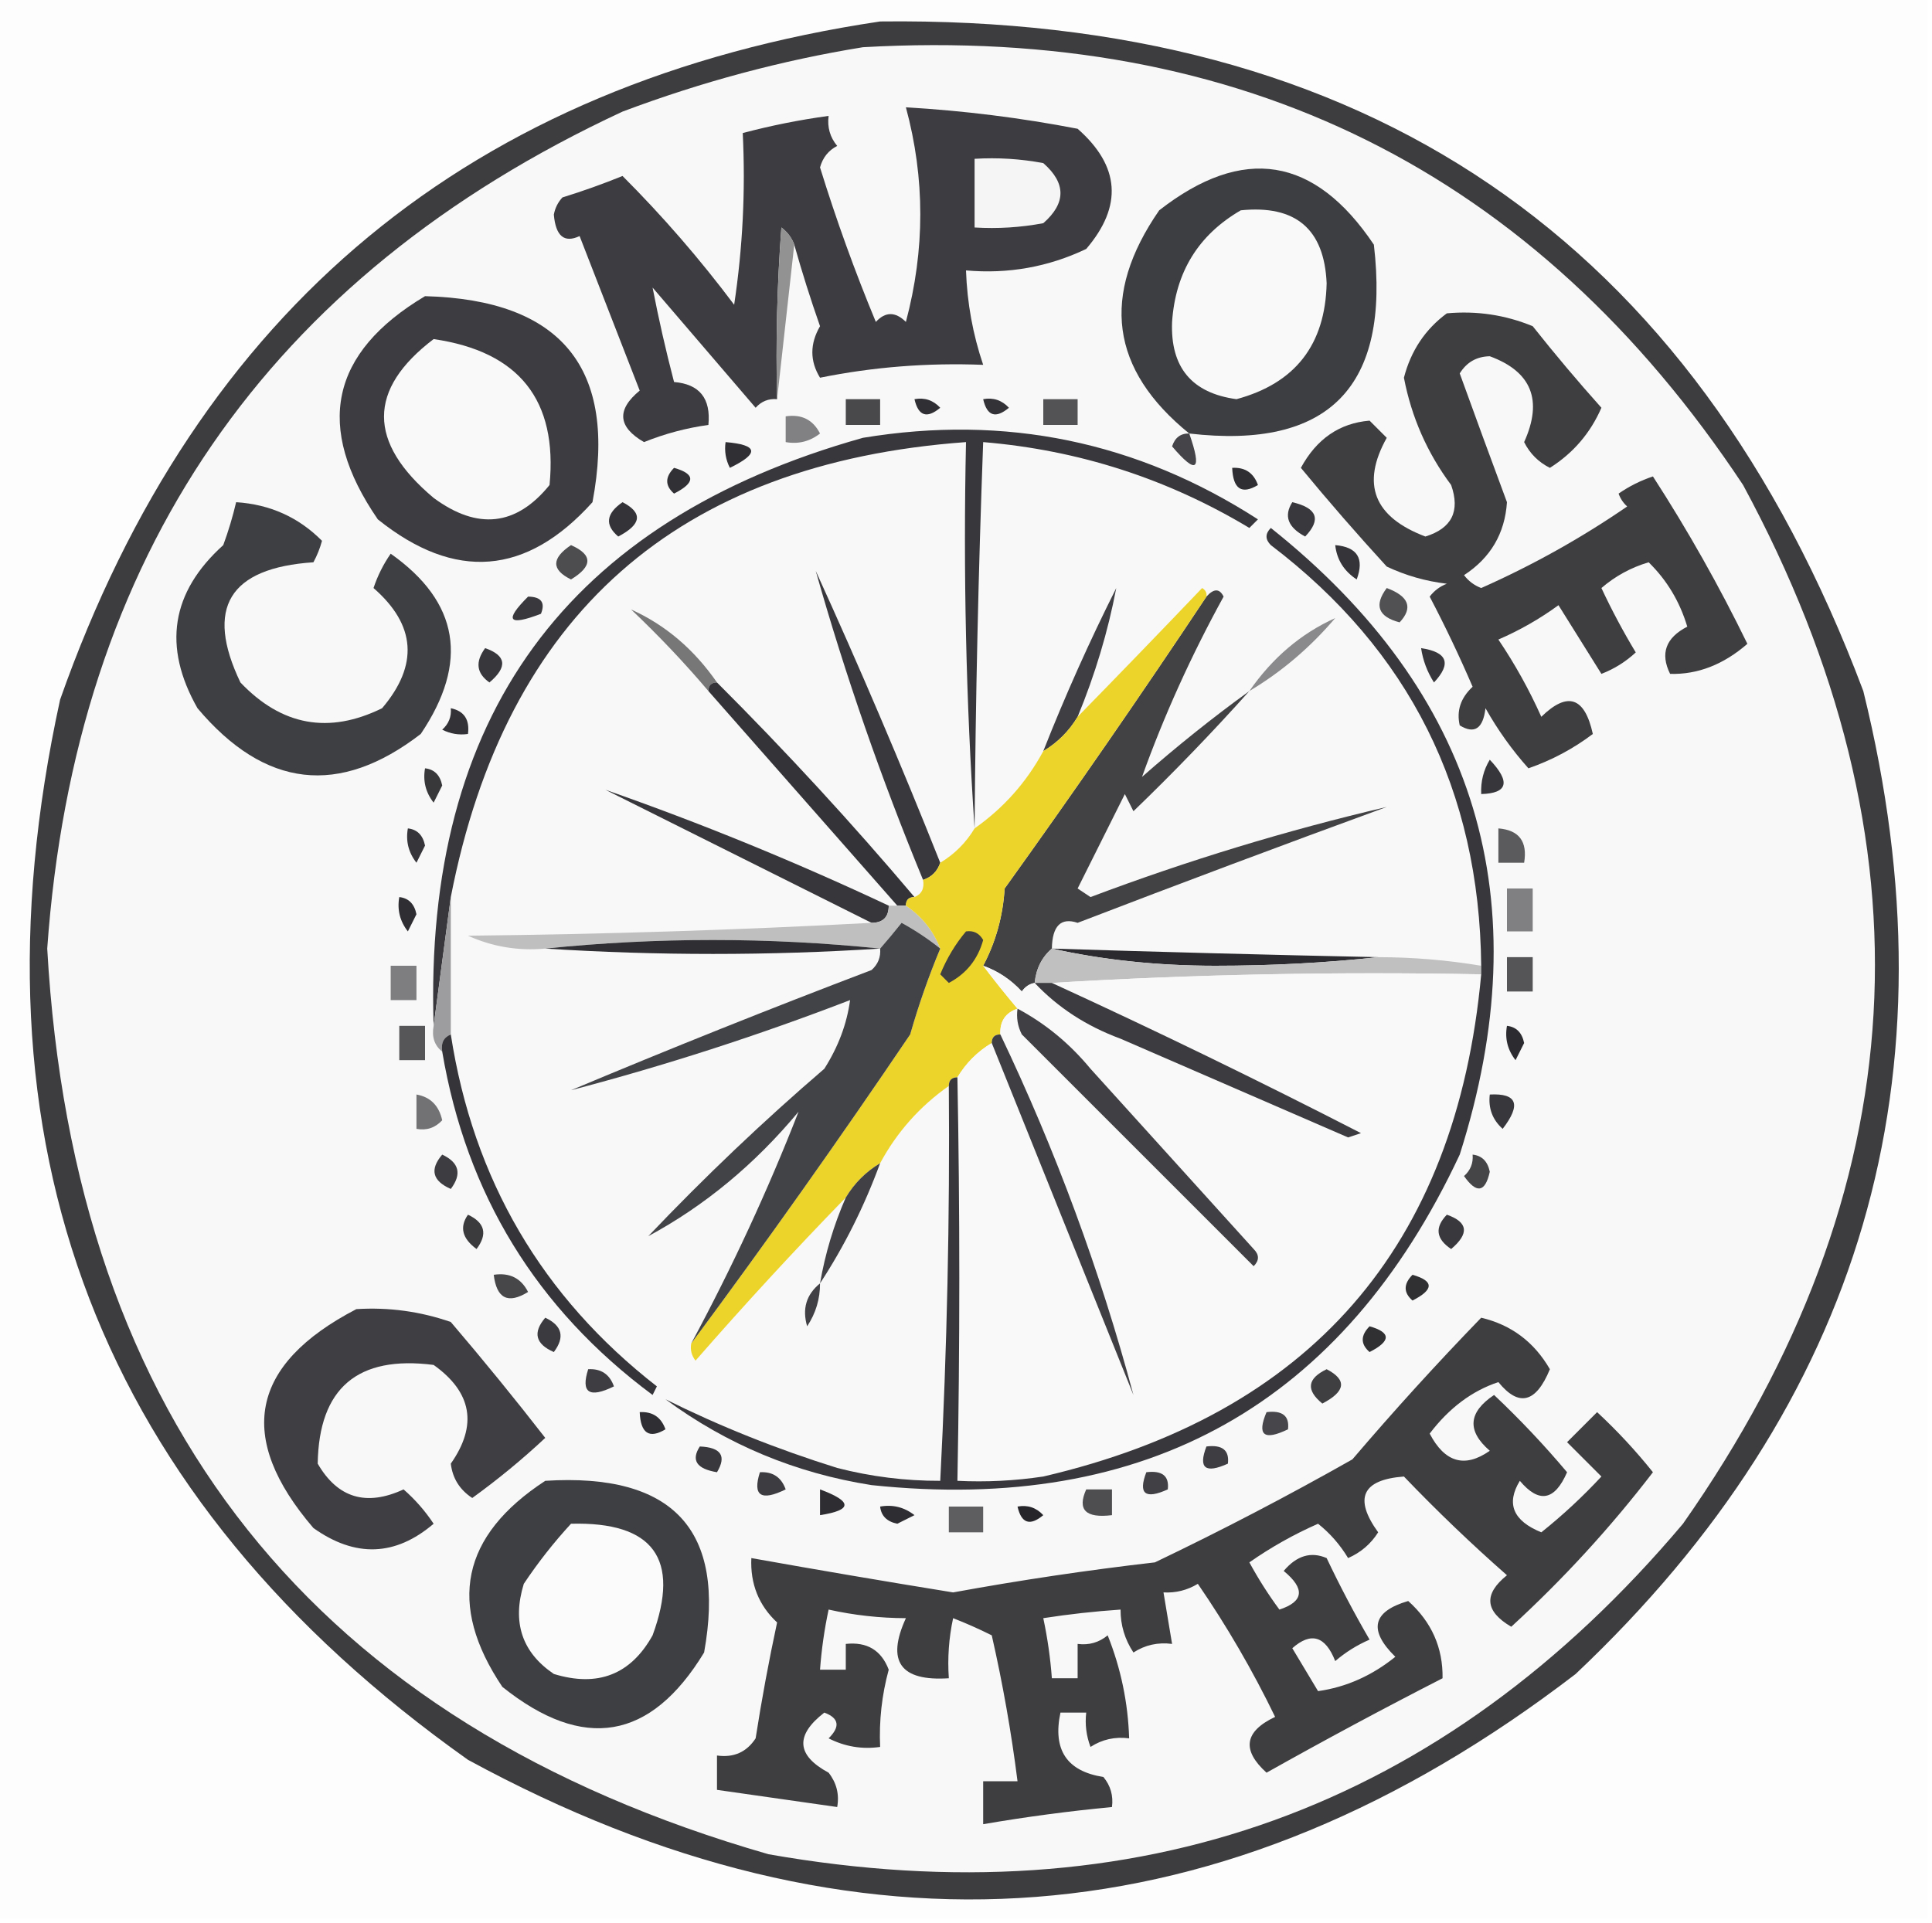 <?xml version="1.0" encoding="UTF-8"?>
<!DOCTYPE svg PUBLIC "-//W3C//DTD SVG 1.1//EN" "http://www.w3.org/Graphics/SVG/1.1/DTD/svg11.dtd">
<svg xmlns="http://www.w3.org/2000/svg" version="1.1" width="225px" height="224px" style="shape-rendering:geometricPrecision; text-rendering:geometricPrecision; image-rendering:optimizeQuality; fill-rule:evenodd; clip-rule:evenodd" xmlns:xlink="http://www.w3.org/1999/xlink">
<g><path style="opacity:1" fill="#fdfdfd" d="M -0.5,-0.5 C 74.5,-0.5 149.5,-0.5 224.5,-0.5C 224.5,74.167 224.5,148.833 224.5,223.5C 149.5,223.5 74.5,223.5 -0.5,223.5C -0.5,148.833 -0.5,74.167 -0.5,-0.5 Z"/></g>
<g><path style="opacity:1" fill="#3d3d40" d="M 102.5,2.5 C 159.039,1.832 197.206,27.832 217,80.5C 228.064,125.295 216.898,163.462 183.5,195C 142.735,226.289 99.735,229.623 54.5,205C 11.521,174.504 -4.312,133.337 7,81.5C 23.053,35.936 54.886,9.603 102.5,2.5 Z"/></g>
<g><path style="opacity:1" fill="#f8f8f8" d="M 100.5,5.5 C 144.631,2.982 178.797,19.982 203,56.5C 225.589,98.296 223.256,138.629 196,177.5C 167.977,210.732 132.477,223.565 89.5,216C 36.623,200.789 8.623,165.623 5.5,110.5C 8.762,64.762 31.096,32.262 72.5,13C 81.716,9.532 91.049,7.032 100.5,5.5 Z"/></g>
<g><path style="opacity:1" fill="#3d3e41" d="M 138.5,50.5 C 129.319,43.065 128.153,34.398 135,24.5C 144.765,16.881 153.099,18.215 160,28.5C 161.943,45.056 154.776,52.389 138.5,50.5 Z"/></g>
<g><path style="opacity:1" fill="#f9f9f9" d="M 144.5,24.5 C 150.894,23.85 154.227,26.684 154.5,33C 154.341,40.153 150.841,44.653 144,46.5C 138.791,45.789 136.291,42.789 136.5,37.5C 136.895,31.699 139.562,27.365 144.5,24.5 Z"/></g>
<g><path style="opacity:1" fill="#3d3d41" d="M 92.5,28.5 C 92.217,27.711 91.717,27.044 91,26.5C 90.5,33.158 90.334,39.825 90.5,46.5C 89.504,46.414 88.671,46.748 88,47.5C 84,42.833 80,38.167 76,33.5C 76.696,37.114 77.53,40.781 78.5,44.5C 81.47,44.746 82.803,46.412 82.5,49.5C 79.933,49.855 77.433,50.521 75,51.5C 71.949,49.734 71.783,47.734 74.5,45.5C 72.164,39.49 69.831,33.49 67.5,27.5C 65.716,28.34 64.716,27.507 64.5,25C 64.645,24.228 64.978,23.561 65.5,23C 67.871,22.265 70.205,21.432 72.5,20.5C 77.178,25.179 81.511,30.179 85.5,35.5C 86.497,28.866 86.83,22.2 86.5,15.5C 89.789,14.626 93.123,13.96 96.5,13.5C 96.33,14.822 96.663,15.989 97.5,17C 96.484,17.519 95.818,18.353 95.5,19.5C 97.385,25.603 99.552,31.603 102,37.5C 103.113,36.289 104.28,36.289 105.5,37.5C 107.737,29.1 107.737,20.766 105.5,12.5C 112.234,12.894 118.901,13.727 125.5,15C 130.436,19.344 130.769,24.01 126.5,29C 122.078,31.104 117.412,31.937 112.5,31.5C 112.631,35.285 113.298,38.952 114.5,42.5C 108.002,42.249 101.669,42.749 95.5,44C 94.308,42.055 94.308,40.055 95.5,38C 94.393,34.846 93.393,31.68 92.5,28.5 Z"/></g>
<g><path style="opacity:1" fill="#f5f5f5" d="M 113.5,18.5 C 116.187,18.336 118.854,18.503 121.5,19C 124.167,21.333 124.167,23.667 121.5,26C 118.854,26.497 116.187,26.664 113.5,26.5C 113.5,23.833 113.5,21.167 113.5,18.5 Z"/></g>
<g><path style="opacity:1" fill="#929293" d="M 92.5,28.5 C 91.833,34.5 91.167,40.5 90.5,46.5C 90.334,39.825 90.5,33.158 91,26.5C 91.717,27.044 92.217,27.711 92.5,28.5 Z"/></g>
<g><path style="opacity:1" fill="#3d3d41" d="M 49.5,34.5 C 65.431,34.925 71.931,42.925 69,58.5C 61.318,67.047 52.985,67.713 44,60.5C 36.612,49.755 38.445,41.089 49.5,34.5 Z"/></g>
<g><path style="opacity:1" fill="#f9f9f9" d="M 50.5,39.5 C 60.459,40.949 64.959,46.616 64,56.5C 60.123,61.28 55.623,61.78 50.5,58C 42.796,51.528 42.796,45.362 50.5,39.5 Z"/></g>
<g><path style="opacity:1" fill="#49494c" d="M 98.5,46.5 C 99.833,46.5 101.167,46.5 102.5,46.5C 102.5,47.5 102.5,48.5 102.5,49.5C 101.167,49.5 99.833,49.5 98.5,49.5C 98.5,48.5 98.5,47.5 98.5,46.5 Z"/></g>
<g><path style="opacity:1" fill="#303034" d="M 106.5,46.5 C 107.675,46.281 108.675,46.614 109.5,47.5C 107.948,48.798 106.948,48.465 106.5,46.5 Z"/></g>
<g><path style="opacity:1" fill="#333337" d="M 114.5,46.5 C 115.675,46.281 116.675,46.614 117.5,47.5C 115.948,48.798 114.948,48.465 114.5,46.5 Z"/></g>
<g><path style="opacity:1" fill="#535356" d="M 121.5,46.5 C 122.833,46.5 124.167,46.5 125.5,46.5C 125.5,47.5 125.5,48.5 125.5,49.5C 124.167,49.5 122.833,49.5 121.5,49.5C 121.5,48.5 121.5,47.5 121.5,46.5 Z"/></g>
<g><path style="opacity:1" fill="#818184" d="M 91.5,48.5 C 93.346,48.222 94.68,48.889 95.5,50.5C 94.311,51.429 92.978,51.762 91.5,51.5C 91.5,50.5 91.5,49.5 91.5,48.5 Z"/></g>
<g><path style="opacity:1" fill="#303034" d="M 84.5,51.5 C 88.3,51.819 88.466,52.819 85,54.5C 84.517,53.552 84.35,52.552 84.5,51.5 Z"/></g>
<g><path style="opacity:1" fill="#454448" d="M 138.5,50.5 C 140.02,54.844 139.354,55.344 136.5,52C 136.836,50.97 137.503,50.47 138.5,50.5 Z"/></g>
<g><path style="opacity:1" fill="#313135" d="M 78.5,54.5 C 81.012,55.216 81.012,56.216 78.5,57.5C 77.438,56.575 77.438,55.575 78.5,54.5 Z"/></g>
<g><path style="opacity:1" fill="#38383c" d="M 113.5,96.5 C 112.504,81.676 112.171,66.676 112.5,51.5C 78.903,53.941 58.903,71.607 52.5,104.5C 51.833,109.5 51.167,114.5 50.5,119.5C 49.332,83.519 65.999,60.685 100.5,51C 117.099,48.26 132.432,51.427 146.5,60.5C 146.167,60.833 145.833,61.167 145.5,61.5C 135.953,55.762 125.62,52.429 114.5,51.5C 113.945,66.494 113.611,81.494 113.5,96.5 Z"/></g>
<g><path style="opacity:1" fill="#2f2f33" d="M 143.5,54.5 C 144.995,54.415 145.995,55.081 146.5,56.5C 144.604,57.639 143.604,56.973 143.5,54.5 Z"/></g>
<g><path style="opacity:1" fill="#39393d" d="M 150.5,58.5 C 153.401,59.178 153.901,60.512 152,62.5C 149.988,61.434 149.488,60.1 150.5,58.5 Z"/></g>
<g><path style="opacity:1" fill="#343438" d="M 72.5,58.5 C 74.892,59.742 74.725,61.075 72,62.5C 70.413,61.154 70.58,59.821 72.5,58.5 Z"/></g>
<g><path style="opacity:1" fill="#3e3e41" d="M 168.5,36.5 C 171.978,36.184 175.312,36.684 178.5,38C 181.08,41.256 183.747,44.422 186.5,47.5C 185.219,50.447 183.219,52.781 180.5,54.5C 179.167,53.833 178.167,52.833 177.5,51.5C 179.704,46.624 178.371,43.291 173.5,41.5C 171.971,41.529 170.804,42.196 170,43.5C 171.776,48.411 173.609,53.411 175.5,58.5C 175.257,62.151 173.59,64.984 170.5,67C 171.025,67.692 171.692,68.192 172.5,68.5C 178.49,65.84 184.156,62.674 189.5,59C 189.043,58.586 188.709,58.086 188.5,57.5C 189.736,56.643 191.069,55.977 192.5,55.5C 196.547,61.757 200.213,68.257 203.5,75C 200.709,77.423 197.709,78.589 194.5,78.5C 193.323,76.126 193.99,74.293 196.5,73C 195.623,70.073 194.123,67.573 192,65.5C 189.942,66.112 188.109,67.112 186.5,68.5C 187.706,71.079 189.039,73.579 190.5,76C 189.335,77.084 188.002,77.917 186.5,78.5C 184.833,75.833 183.167,73.167 181.5,70.5C 179.32,72.09 176.987,73.424 174.5,74.5C 176.424,77.348 178.091,80.348 179.5,83.5C 182.555,80.518 184.555,81.184 185.5,85.5C 183.222,87.222 180.722,88.556 178,89.5C 176.098,87.373 174.431,85.04 173,82.5C 172.716,84.886 171.716,85.552 170,84.5C 169.607,82.801 170.107,81.301 171.5,80C 169.97,76.439 168.303,72.939 166.5,69.5C 167.025,68.808 167.692,68.308 168.5,68C 166.048,67.71 163.715,67.044 161.5,66C 158.039,62.22 154.705,58.386 151.5,54.5C 153.331,51.126 155.997,49.293 159.5,49C 160.167,49.667 160.833,50.333 161.5,51C 158.491,56.391 159.991,60.224 166,62.5C 169.072,61.553 170.072,59.553 169,56.5C 166.215,52.762 164.382,48.596 163.5,44C 164.313,40.858 165.98,38.358 168.5,36.5 Z"/></g>
<g><path style="opacity:1" fill="#4d4d50" d="M 66.5,63.5 C 69.041,64.623 69.041,65.956 66.5,67.5C 64.206,66.375 64.206,65.041 66.5,63.5 Z"/></g>
<g><path style="opacity:1" fill="#353539" d="M 155.5,63.5 C 158.076,63.722 158.91,65.055 158,67.5C 156.519,66.529 155.685,65.196 155.5,63.5 Z"/></g>
<g><path style="opacity:1" fill="#515154" d="M 161.5,68.5 C 164.085,69.465 164.585,70.799 163,72.5C 160.5,71.842 160,70.509 161.5,68.5 Z"/></g>
<g><path style="opacity:1" fill="#777778" d="M 83.5,79.5 C 82.833,79.5 82.5,79.833 82.5,80.5C 79.732,77.229 76.732,74.062 73.5,71C 77.481,72.794 80.814,75.627 83.5,79.5 Z"/></g>
<g><path style="opacity:1" fill="#3e3e43" d="M 125.5,83.5 C 124.5,85.167 123.167,86.5 121.5,87.5C 124.037,81.066 126.87,74.732 130,68.5C 129.032,73.579 127.532,78.579 125.5,83.5 Z"/></g>
<g><path style="opacity:1" fill="#39393d" d="M 61.5,69.5 C 63.028,69.517 63.528,70.184 63,71.5C 59.189,72.966 58.689,72.3 61.5,69.5 Z"/></g>
<g><path style="opacity:1" fill="#39393d" d="M 109.5,100.5 C 109.167,101.5 108.5,102.167 107.5,102.5C 102.613,90.669 98.446,78.669 95,66.5C 100.124,77.743 104.957,89.077 109.5,100.5 Z"/></g>
<g><path style="opacity:1" fill="#38383c" d="M 56.5,75.5 C 58.97,76.36 59.137,77.694 57,79.5C 55.489,78.436 55.323,77.103 56.5,75.5 Z"/></g>
<g><path style="opacity:1" fill="#37373b" d="M 165.5,75.5 C 168.569,75.963 169.069,77.296 167,79.5C 166.209,78.255 165.709,76.922 165.5,75.5 Z"/></g>
<g><path style="opacity:1" fill="#8a8a8c" d="M 145.5,80.5 C 148.186,76.627 151.519,73.794 155.5,72C 152.568,75.442 149.235,78.275 145.5,80.5 Z"/></g>
<g><path style="opacity:1" fill="#333337" d="M 52.5,82.5 C 54.048,82.821 54.715,83.821 54.5,85.5C 53.448,85.65 52.448,85.483 51.5,85C 52.252,84.329 52.586,83.496 52.5,82.5 Z"/></g>
<g><path style="opacity:1" fill="#3e3f42" d="M 27.5,58.5 C 31.442,58.754 34.776,60.254 37.5,63C 37.264,63.873 36.931,64.707 36.5,65.5C 26.68,66.157 23.846,70.823 28,79.5C 32.802,84.55 38.302,85.55 44.5,82.5C 48.77,77.468 48.437,72.802 43.5,68.5C 43.977,67.069 44.643,65.736 45.5,64.5C 53.475,70.129 54.642,77.129 49,85.5C 39.506,92.814 30.84,91.814 23,82.5C 18.919,75.318 19.919,68.985 26,63.5C 26.608,61.846 27.108,60.179 27.5,58.5 Z"/></g>
<g><path style="opacity:1" fill="#424245" d="M 145.5,80.5 C 141.203,85.298 136.703,89.965 132,94.5C 131.667,93.833 131.333,93.167 131,92.5C 129.167,96.167 127.333,99.833 125.5,103.5C 126,103.833 126.5,104.167 127,104.5C 138.357,100.221 149.857,96.721 161.5,94C 149.461,98.402 137.461,102.902 125.5,107.5C 123.55,106.848 122.55,107.848 122.5,110.5C 121.326,111.514 120.66,112.847 120.5,114.5C 119.883,114.611 119.383,114.944 119,115.5C 117.729,114.117 116.229,113.117 114.5,112.5C 115.968,109.722 116.801,106.722 117,103.5C 125.054,92.286 132.887,80.953 140.5,69.5C 141.363,68.537 142.03,68.537 142.5,69.5C 138.723,76.375 135.556,83.375 133,90.5C 137.06,86.93 141.227,83.596 145.5,80.5 Z"/></g>
<g><path style="opacity:1" fill="#38383b" d="M 49.5,89.5 C 50.586,89.62 51.253,90.287 51.5,91.5C 51.167,92.167 50.833,92.833 50.5,93.5C 49.571,92.311 49.238,90.978 49.5,89.5 Z"/></g>
<g><path style="opacity:1" fill="#37373b" d="M 173.5,88.5 C 175.94,91.078 175.606,92.412 172.5,92.5C 172.433,91.041 172.766,89.708 173.5,88.5 Z"/></g>
<g><path style="opacity:1" fill="#343438" d="M 83.5,79.5 C 91.557,87.553 99.224,95.887 106.5,104.5C 105.833,104.5 105.5,104.833 105.5,105.5C 105.167,105.5 104.833,105.5 104.5,105.5C 97.167,97.167 89.833,88.833 82.5,80.5C 82.5,79.833 82.833,79.5 83.5,79.5 Z"/></g>
<g><path style="opacity:1" fill="#36363a" d="M 47.5,96.5 C 48.586,96.62 49.253,97.287 49.5,98.5C 49.167,99.167 48.833,99.833 48.5,100.5C 47.571,99.311 47.238,97.978 47.5,96.5 Z"/></g>
<g><path style="opacity:1" fill="#37373b" d="M 103.5,105.5 C 103.5,106.833 102.833,107.5 101.5,107.5C 91.193,102.347 80.86,97.18 70.5,92C 81.642,95.896 92.642,100.396 103.5,105.5 Z"/></g>
<g><path style="opacity:1" fill="#5b5b5d" d="M 174.5,96.5 C 176.912,96.694 177.912,98.027 177.5,100.5C 176.5,100.5 175.5,100.5 174.5,100.5C 174.5,99.167 174.5,97.833 174.5,96.5 Z"/></g>
<g><path style="opacity:1" fill="#2f2f33" d="M 46.5,104.5 C 47.586,104.62 48.253,105.287 48.5,106.5C 48.167,107.167 47.833,107.833 47.5,108.5C 46.571,107.311 46.238,105.978 46.5,104.5 Z"/></g>
<g><path style="opacity:1" fill="#808082" d="M 175.5,103.5 C 176.5,103.5 177.5,103.5 178.5,103.5C 178.5,105.167 178.5,106.833 178.5,108.5C 177.5,108.5 176.5,108.5 175.5,108.5C 175.5,106.833 175.5,105.167 175.5,103.5 Z"/></g>
<g><path style="opacity:1" fill="#bfbfbf" d="M 103.5,105.5 C 103.833,105.5 104.167,105.5 104.5,105.5C 104.833,105.5 105.167,105.5 105.5,105.5C 107.367,106.76 108.7,108.427 109.5,110.5C 108.115,109.386 106.615,108.386 105,107.5C 104.148,108.571 103.315,109.571 102.5,110.5C 89.5,109.167 76.5,109.167 63.5,110.5C 60.351,110.789 57.351,110.289 54.5,109C 70.339,108.831 86.005,108.331 101.5,107.5C 102.833,107.5 103.5,106.833 103.5,105.5 Z"/></g>
<g><path style="opacity:1" fill="#2f2f33" d="M 63.5,110.5 C 76.5,109.167 89.5,109.167 102.5,110.5C 89.57,111.332 76.57,111.332 63.5,110.5 Z"/></g>
<g><path style="opacity:1" fill="#9d9d9f" d="M 52.5,104.5 C 52.5,109.833 52.5,115.167 52.5,120.5C 51.662,120.842 51.328,121.508 51.5,122.5C 50.596,121.791 50.263,120.791 50.5,119.5C 51.167,114.5 51.833,109.5 52.5,104.5 Z"/></g>
<g><path style="opacity:1" fill="#2b2b2f" d="M 122.5,110.5 C 135.164,110.9 147.831,111.233 160.5,111.5C 154.342,112.166 148.009,112.5 141.5,112.5C 134.796,112.496 128.463,111.83 122.5,110.5 Z"/></g>
<g><path style="opacity:1" fill="#c0c0c1" d="M 122.5,110.5 C 128.463,111.83 134.796,112.496 141.5,112.5C 148.009,112.5 154.342,112.166 160.5,111.5C 164.534,111.505 168.534,111.838 172.5,112.5C 172.5,112.833 172.5,113.167 172.5,113.5C 155.658,113.17 138.992,113.503 122.5,114.5C 121.833,114.5 121.167,114.5 120.5,114.5C 120.66,112.847 121.326,111.514 122.5,110.5 Z"/></g>
<g><path style="opacity:1" fill="#edd42a" d="M 140.5,69.5 C 132.887,80.953 125.054,92.286 117,103.5C 116.801,106.722 115.968,109.722 114.5,112.5C 115.75,114.154 117.084,115.821 118.5,117.5C 117.094,117.973 116.427,118.973 116.5,120.5C 115.833,120.5 115.5,120.833 115.5,121.5C 113.833,122.5 112.5,123.833 111.5,125.5C 110.833,125.5 110.5,125.833 110.5,126.5C 107.119,128.88 104.453,131.88 102.5,135.5C 100.833,136.5 99.5,137.833 98.5,139.5C 92.533,145.637 86.699,151.97 81,158.5C 80.536,157.906 80.369,157.239 80.5,156.5C 89.224,144.742 97.724,132.742 106,120.5C 106.982,117.071 108.148,113.738 109.5,110.5C 108.7,108.427 107.367,106.76 105.5,105.5C 105.5,104.833 105.833,104.5 106.5,104.5C 107.338,104.158 107.672,103.492 107.5,102.5C 108.5,102.167 109.167,101.5 109.5,100.5C 111.167,99.5 112.5,98.167 113.5,96.5C 116.881,94.12 119.547,91.12 121.5,87.5C 123.167,86.5 124.5,85.167 125.5,83.5C 130.318,78.575 135.151,73.575 140,68.5C 140.399,68.728 140.565,69.062 140.5,69.5 Z"/></g>
<g><path style="opacity:1" fill="#3f3e40" d="M 112.5,108.5 C 113.376,108.369 114.043,108.702 114.5,109.5C 113.876,111.754 112.543,113.421 110.5,114.5C 110.167,114.167 109.833,113.833 109.5,113.5C 110.26,111.64 111.26,109.973 112.5,108.5 Z"/></g>
<g><path style="opacity:1" fill="#555558" d="M 175.5,111.5 C 176.5,111.5 177.5,111.5 178.5,111.5C 178.5,112.833 178.5,114.167 178.5,115.5C 177.5,115.5 176.5,115.5 175.5,115.5C 175.5,114.167 175.5,112.833 175.5,111.5 Z"/></g>
<g><path style="opacity:1" fill="#7e7d80" d="M 45.5,112.5 C 46.5,112.5 47.5,112.5 48.5,112.5C 48.5,113.833 48.5,115.167 48.5,116.5C 47.5,116.5 46.5,116.5 45.5,116.5C 45.5,115.167 45.5,113.833 45.5,112.5 Z"/></g>
<g><path style="opacity:1" fill="#565659" d="M 46.5,119.5 C 47.5,119.5 48.5,119.5 49.5,119.5C 49.5,120.833 49.5,122.167 49.5,123.5C 48.5,123.5 47.5,123.5 46.5,123.5C 46.5,122.167 46.5,120.833 46.5,119.5 Z"/></g>
<g><path style="opacity:1" fill="#2c2c30" d="M 175.5,119.5 C 176.586,119.62 177.253,120.287 177.5,121.5C 177.167,122.167 176.833,122.833 176.5,123.5C 175.571,122.311 175.238,120.978 175.5,119.5 Z"/></g>
<g><path style="opacity:1" fill="#f9f9f9" d="M 114.5,112.5 C 116.229,113.117 117.729,114.117 119,115.5C 119.383,114.944 119.883,114.611 120.5,114.5C 123.19,117.365 126.523,119.531 130.5,121C 139.333,124.833 148.167,128.667 157,132.5C 157.5,132.333 158,132.167 158.5,132C 146.596,125.881 134.596,120.048 122.5,114.5C 138.992,113.503 155.658,113.17 172.5,113.5C 169.586,145.249 152.586,164.749 121.5,172C 118.183,172.498 114.85,172.665 111.5,172.5C 111.794,156.654 111.794,140.988 111.5,125.5C 112.5,123.833 113.833,122.5 115.5,121.5C 120.987,135.145 126.487,148.812 132,162.5C 128.119,148.024 122.952,134.024 116.5,120.5C 116.427,118.973 117.094,117.973 118.5,117.5C 117.084,115.821 115.75,114.154 114.5,112.5 Z"/></g>
<g><path style="opacity:1" fill="#3c3c40" d="M 120.5,114.5 C 121.167,114.5 121.833,114.5 122.5,114.5C 134.596,120.048 146.596,125.881 158.5,132C 158,132.167 157.5,132.333 157,132.5C 148.167,128.667 139.333,124.833 130.5,121C 126.523,119.531 123.19,117.365 120.5,114.5 Z"/></g>
<g><path style="opacity:1" fill="#3f3f43" d="M 116.5,120.5 C 122.952,134.024 128.119,148.024 132,162.5C 126.487,148.812 120.987,135.145 115.5,121.5C 115.5,120.833 115.833,120.5 116.5,120.5 Z"/></g>
<g><path style="opacity:1" fill="#424347" d="M 109.5,110.5 C 108.148,113.738 106.982,117.071 106,120.5C 97.724,132.742 89.224,144.742 80.5,156.5C 85.263,147.649 89.43,138.649 93,129.5C 87.912,135.62 82.079,140.454 75.5,144C 82.084,137.079 88.917,130.579 96,124.5C 97.626,121.942 98.626,119.275 99,116.5C 88.281,120.63 77.447,124.13 66.5,127C 78.053,122.147 89.72,117.48 101.5,113C 102.252,112.329 102.586,111.496 102.5,110.5C 103.315,109.571 104.148,108.571 105,107.5C 106.615,108.386 108.115,109.386 109.5,110.5 Z"/></g>
<g><path style="opacity:1" fill="#38383c" d="M 173.5,127.5 C 176.684,127.332 177.184,128.666 175,131.5C 173.812,130.437 173.312,129.103 173.5,127.5 Z"/></g>
<g><path style="opacity:1" fill="#727275" d="M 48.5,127.5 C 50.121,127.787 51.121,128.787 51.5,130.5C 50.675,131.386 49.675,131.719 48.5,131.5C 48.5,130.167 48.5,128.833 48.5,127.5 Z"/></g>
<g><path style="opacity:1" fill="#404044" d="M 118.5,117.5 C 121.731,119.22 124.564,121.553 127,124.5C 133.333,131.5 139.667,138.5 146,145.5C 146.667,146.167 146.667,146.833 146,147.5C 137,138.5 128,129.5 119,120.5C 118.517,119.552 118.351,118.552 118.5,117.5 Z"/></g>
<g><path style="opacity:1" fill="#3d3d41" d="M 51.5,134.5 C 53.476,135.427 53.809,136.76 52.5,138.5C 50.358,137.563 50.024,136.23 51.5,134.5 Z"/></g>
<g><path style="opacity:1" fill="#454548" d="M 171.5,134.5 C 172.586,134.62 173.253,135.287 173.5,136.5C 172.965,138.916 171.965,139.083 170.5,137C 171.252,136.329 171.586,135.496 171.5,134.5 Z"/></g>
<g><path style="opacity:1" fill="#414145" d="M 102.5,135.5 C 100.659,140.516 98.326,145.182 95.5,149.5C 96.099,146.037 97.099,142.704 98.5,139.5C 99.5,137.833 100.833,136.5 102.5,135.5 Z"/></g>
<g><path style="opacity:1" fill="#3b3b3e" d="M 54.5,141.5 C 56.476,142.427 56.809,143.76 55.5,145.5C 53.824,144.272 53.491,142.939 54.5,141.5 Z"/></g>
<g><path style="opacity:1" fill="#353539" d="M 52.5,120.5 C 55.113,137.402 63.113,151.068 76.5,161.5C 76.333,161.833 76.167,162.167 76,162.5C 62.481,152.465 54.314,139.132 51.5,122.5C 51.328,121.508 51.662,120.842 52.5,120.5 Z"/></g>
<g><path style="opacity:1" fill="#39393d" d="M 168.5,141.5 C 170.97,142.36 171.137,143.694 169,145.5C 167.232,144.318 167.065,142.985 168.5,141.5 Z"/></g>
<g><path style="opacity:1" fill="#47474a" d="M 57.5,148.5 C 59.346,148.222 60.68,148.889 61.5,150.5C 59.167,151.941 57.834,151.275 57.5,148.5 Z"/></g>
<g><path style="opacity:1" fill="#303033" d="M 164.5,148.5 C 167.012,149.216 167.012,150.216 164.5,151.5C 163.438,150.575 163.438,149.575 164.5,148.5 Z"/></g>
<g><path style="opacity:1" fill="#414145" d="M 95.5,149.5 C 95.509,151.308 95.009,152.975 94,154.5C 93.401,152.465 93.901,150.799 95.5,149.5 Z"/></g>
<g><path style="opacity:1" fill="#3b3b3f" d="M 63.5,153.5 C 65.476,154.427 65.809,155.76 64.5,157.5C 62.358,156.563 62.024,155.23 63.5,153.5 Z"/></g>
<g><path style="opacity:1" fill="#303033" d="M 159.5,154.5 C 162.012,155.216 162.012,156.216 159.5,157.5C 158.438,156.575 158.438,155.575 159.5,154.5 Z"/></g>
<g><path style="opacity:1" fill="#3f3f43" d="M 41.5,152.5 C 45.273,152.263 48.94,152.763 52.5,154C 56.297,158.448 59.964,162.948 63.5,167.5C 60.837,169.992 58.004,172.326 55,174.5C 53.536,173.541 52.703,172.208 52.5,170.5C 55.639,166.024 54.972,162.191 50.5,159C 41.641,157.865 37.141,161.698 37,170.5C 39.325,174.51 42.659,175.51 47,173.5C 48.353,174.685 49.52,176.019 50.5,177.5C 46.044,181.302 41.377,181.468 36.5,178C 27.445,167.443 29.111,158.943 41.5,152.5 Z"/></g>
<g><path style="opacity:1" fill="#3e3e42" d="M 68.5,159.5 C 69.995,159.415 70.995,160.081 71.5,161.5C 68.623,162.911 67.623,162.244 68.5,159.5 Z"/></g>
<g><path style="opacity:1" fill="#3f3f42" d="M 154.5,159.5 C 156.892,160.742 156.725,162.075 154,163.5C 152.07,161.923 152.237,160.59 154.5,159.5 Z"/></g>
<g><path style="opacity:1" fill="#2f2f33" d="M 74.5,164.5 C 75.995,164.415 76.995,165.081 77.5,166.5C 75.604,167.639 74.604,166.973 74.5,164.5 Z"/></g>
<g><path style="opacity:1" fill="#47474b" d="M 147.5,164.5 C 149.355,164.272 150.188,164.939 150,166.5C 147.192,167.86 146.359,167.193 147.5,164.5 Z"/></g>
<g><path style="opacity:1" fill="#39393d" d="M 81.5,168.5 C 83.973,168.604 84.639,169.604 83.5,171.5C 81.129,171.108 80.462,170.108 81.5,168.5 Z"/></g>
<g><path style="opacity:1" fill="#38383c" d="M 110.5,126.5 C 110.5,125.833 110.833,125.5 111.5,125.5C 111.794,140.988 111.794,156.654 111.5,172.5C 114.85,172.665 118.183,172.498 121.5,172C 152.586,164.749 169.586,145.249 172.5,113.5C 172.5,113.167 172.5,112.833 172.5,112.5C 172.302,92.104 164.135,75.77 148,63.5C 147.333,62.833 147.333,62.167 148,61.5C 172.05,80.66 179.383,104.993 170,134.5C 156.402,163.554 133.568,176.387 101.5,173C 92.667,171.613 84.667,168.279 77.5,163C 83.8,166.135 90.467,168.802 97.5,171C 101.44,172.015 105.44,172.515 109.5,172.5C 110.29,157.18 110.623,141.847 110.5,126.5 Z"/></g>
<g><path style="opacity:1" fill="#3e3e42" d="M 140.5,168.5 C 142.355,168.272 143.188,168.939 143,170.5C 140.366,171.692 139.532,171.026 140.5,168.5 Z"/></g>
<g><path style="opacity:1" fill="#414145" d="M 133.5,171.5 C 135.355,171.272 136.188,171.939 136,173.5C 133.366,174.692 132.532,174.026 133.5,171.5 Z"/></g>
<g><path style="opacity:1" fill="#3d3d41" d="M 88.5,171.5 C 89.995,171.415 90.995,172.081 91.5,173.5C 88.623,174.911 87.623,174.244 88.5,171.5 Z"/></g>
<g><path style="opacity:1" fill="#2e2e32" d="M 95.5,173.5 C 99.296,174.911 99.296,175.911 95.5,176.5C 95.5,175.5 95.5,174.5 95.5,173.5 Z"/></g>
<g><path style="opacity:1" fill="#4e4e51" d="M 126.5,173.5 C 127.5,173.5 128.5,173.5 129.5,173.5C 129.5,174.5 129.5,175.5 129.5,176.5C 126.433,176.879 125.433,175.879 126.5,173.5 Z"/></g>
<g><path style="opacity:1" fill="#3e3f42" d="M 63.5,172.5 C 78.412,171.566 84.578,178.232 82,192.5C 75.779,202.732 67.946,204.065 58.5,196.5C 52.054,186.888 53.721,178.888 63.5,172.5 Z"/></g>
<g><path style="opacity:1" fill="#2e2e32" d="M 102.5,175.5 C 103.978,175.238 105.311,175.571 106.5,176.5C 105.833,176.833 105.167,177.167 104.5,177.5C 103.287,177.253 102.62,176.586 102.5,175.5 Z"/></g>
<g><path style="opacity:1" fill="#25252a" d="M 118.5,175.5 C 119.675,175.281 120.675,175.614 121.5,176.5C 119.948,177.798 118.948,177.465 118.5,175.5 Z"/></g>
<g><path style="opacity:1" fill="#fbfbfb" d="M 66.5,177.5 C 76.096,177.253 79.263,181.586 76,190.5C 73.459,195.069 69.625,196.569 64.5,195C 60.788,192.487 59.622,188.987 61,184.5C 62.666,182.004 64.5,179.671 66.5,177.5 Z"/></g>
<g><path style="opacity:1" fill="#5e5e61" d="M 110.5,175.5 C 111.833,175.5 113.167,175.5 114.5,175.5C 114.5,176.5 114.5,177.5 114.5,178.5C 113.167,178.5 111.833,178.5 110.5,178.5C 110.5,177.5 110.5,176.5 110.5,175.5 Z"/></g>
<g><path style="opacity:1" fill="#3e3e41" d="M 172.5,153.5 C 176.001,154.328 178.668,156.328 180.5,159.5C 178.882,163.434 176.882,163.934 174.5,161C 171.424,162.024 168.758,164.024 166.5,167C 168.263,170.373 170.597,171.039 173.5,169C 170.818,166.683 170.985,164.516 174,162.5C 177.016,165.349 179.85,168.349 182.5,171.5C 181.062,174.823 179.229,175.156 177,172.5C 175.378,175.159 176.211,177.159 179.5,178.5C 181.984,176.517 184.317,174.35 186.5,172C 185.167,170.667 183.833,169.333 182.5,168C 183.667,166.833 184.833,165.667 186,164.5C 188.35,166.683 190.517,169.016 192.5,171.5C 187.553,177.95 182.053,183.95 176,189.5C 172.923,187.698 172.757,185.698 175.5,183.5C 171.348,179.849 167.348,176.016 163.5,172C 158.637,172.366 157.637,174.533 160.5,178.5C 159.653,179.845 158.487,180.845 157,181.5C 156.059,179.939 154.892,178.605 153.5,177.5C 150.671,178.747 148.005,180.247 145.5,182C 146.542,183.918 147.708,185.751 149,187.5C 151.848,186.567 152.014,185.067 149.5,183C 151.004,181.212 152.671,180.712 154.5,181.5C 156.039,184.746 157.706,187.912 159.5,191C 158.034,191.635 156.7,192.469 155.5,193.5C 154.351,190.571 152.685,190.071 150.5,192C 151.5,193.667 152.5,195.333 153.5,197C 156.77,196.537 159.77,195.204 162.5,193C 159.329,189.886 159.829,187.719 164,186.5C 166.721,188.937 168.054,191.937 168,195.5C 161.087,199.039 154.254,202.706 147.5,206.5C 144.584,203.863 144.917,201.697 148.5,200C 145.879,194.588 142.879,189.421 139.5,184.5C 138.264,185.246 136.93,185.579 135.5,185.5C 135.833,187.5 136.167,189.5 136.5,191.5C 134.856,191.286 133.356,191.62 132,192.5C 130.991,190.975 130.491,189.308 130.5,187.5C 127.482,187.704 124.482,188.037 121.5,188.5C 121.993,190.806 122.326,193.139 122.5,195.5C 123.5,195.5 124.5,195.5 125.5,195.5C 125.5,194.167 125.5,192.833 125.5,191.5C 126.822,191.67 127.989,191.337 129,190.5C 130.536,194.346 131.369,198.346 131.5,202.5C 129.856,202.286 128.356,202.62 127,203.5C 126.51,202.207 126.343,200.873 126.5,199.5C 125.5,199.5 124.5,199.5 123.5,199.5C 122.576,203.836 124.243,206.336 128.5,207C 129.337,208.011 129.67,209.178 129.5,210.5C 124.47,210.98 119.47,211.647 114.5,212.5C 114.5,210.833 114.5,209.167 114.5,207.5C 115.833,207.5 117.167,207.5 118.5,207.5C 117.779,201.783 116.779,196.116 115.5,190.5C 114.009,189.756 112.509,189.09 111,188.5C 110.503,190.81 110.337,193.143 110.5,195.5C 104.86,195.871 103.193,193.537 105.5,188.5C 102.455,188.492 99.455,188.159 96.5,187.5C 96.007,189.806 95.674,192.139 95.5,194.5C 96.5,194.5 97.5,194.5 98.5,194.5C 98.5,193.5 98.5,192.5 98.5,191.5C 100.971,191.233 102.638,192.233 103.5,194.5C 102.698,197.449 102.364,200.449 102.5,203.5C 100.396,203.799 98.396,203.466 96.5,202.5C 97.879,201.137 97.713,200.137 96,199.5C 92.581,202.145 92.747,204.478 96.5,206.5C 97.429,207.689 97.762,209.022 97.5,210.5C 92.833,209.833 88.167,209.167 83.5,208.5C 83.5,207.167 83.5,205.833 83.5,204.5C 85.451,204.773 86.951,204.107 88,202.5C 88.705,197.976 89.538,193.476 90.5,189C 88.365,187.007 87.365,184.507 87.5,181.5C 95.31,182.895 103.143,184.228 111,185.5C 118.797,184.074 126.63,182.907 134.5,182C 142.324,178.255 149.991,174.255 157.5,170C 162.337,164.33 167.337,158.83 172.5,153.5 Z"/></g>
</svg>
